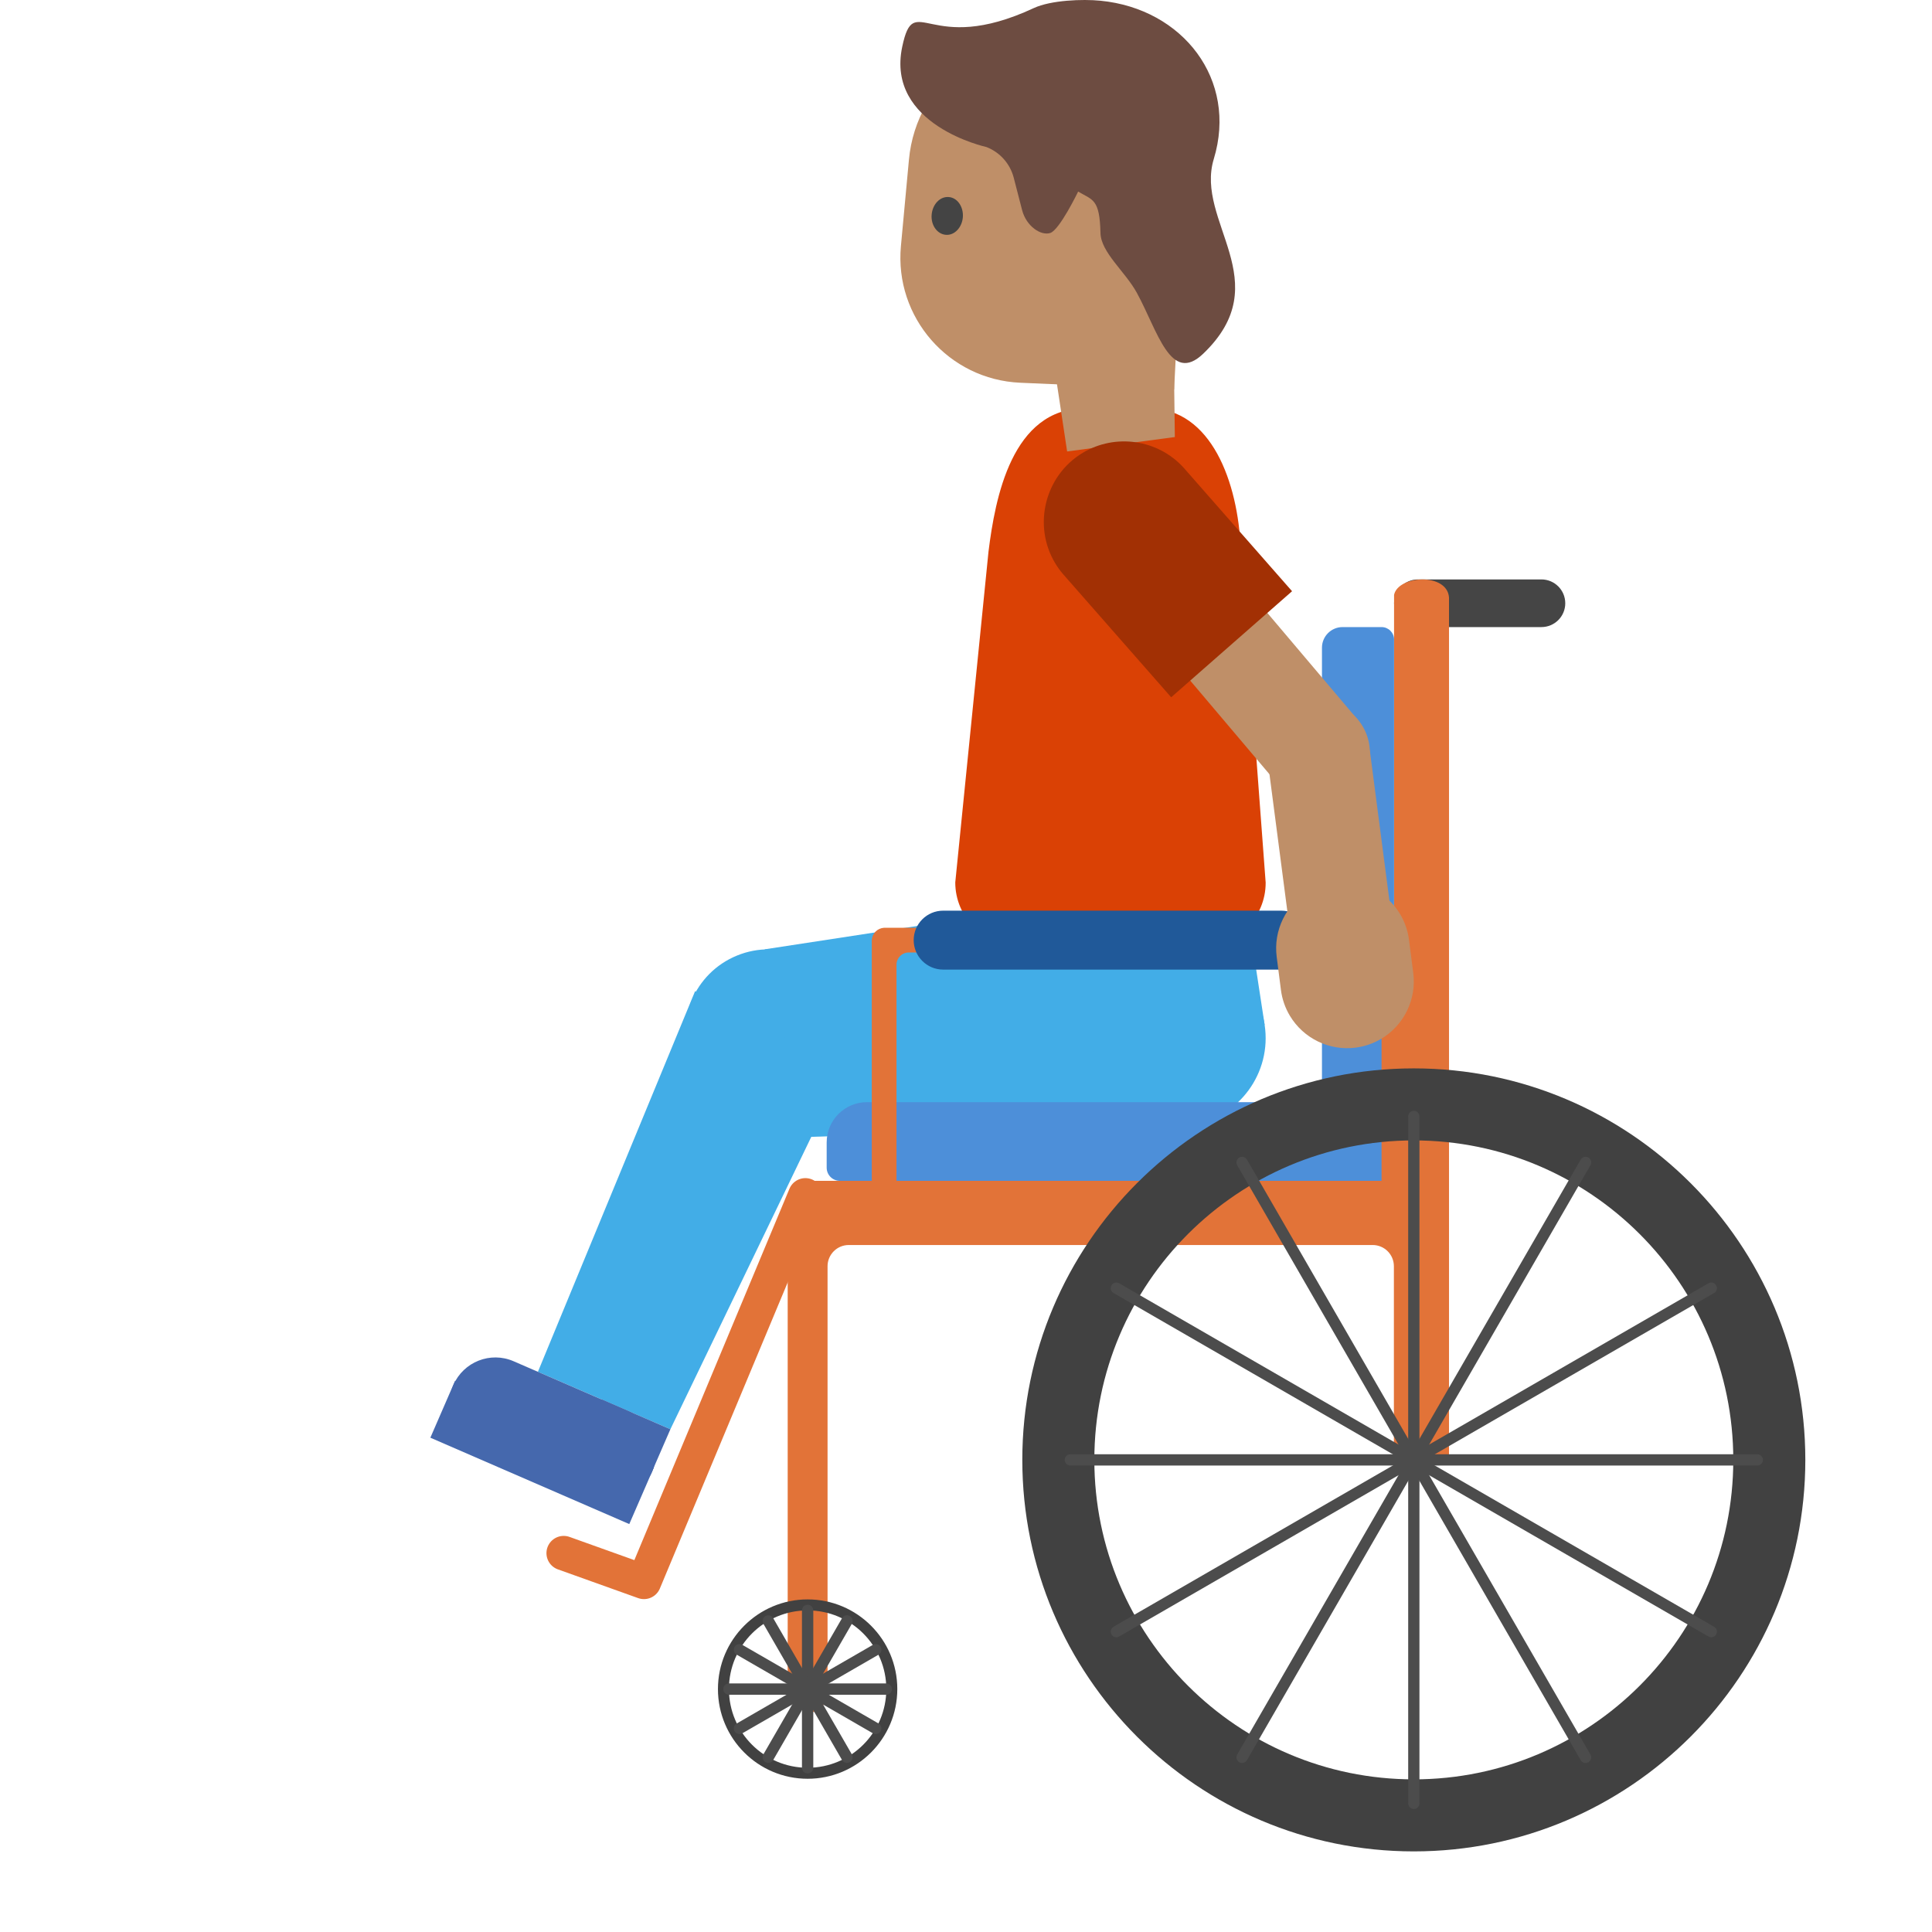 <?xml version="1.0" encoding="UTF-8" standalone="no"?><!DOCTYPE svg PUBLIC "-//W3C//DTD SVG 1.1//EN" "http://www.w3.org/Graphics/SVG/1.1/DTD/svg11.dtd"><svg width="100%" height="100%" viewBox="0 0 534 534" version="1.1" xmlns="http://www.w3.org/2000/svg" xmlns:xlink="http://www.w3.org/1999/xlink" xml:space="preserve" xmlns:serif="http://www.serif.com/" style="fill-rule:evenodd;clip-rule:evenodd;stroke-linecap:round;stroke-linejoin:round;stroke-miterlimit:1.5;"><g><g><path d="M213.488,314.553l-2.104,-52.168l108.429,-16.602l9.299,65.164l-115.624,3.606Z" style="fill:#42ade7;fill-rule:nonzero;"/></g><g><path d="M349.542,283.251c2.035,13.291 -7.105,25.733 -20.396,27.768c-13.29,2.034 -25.733,-7.105 -27.767,-20.396c-2.034,-13.291 7.105,-25.733 20.396,-27.767c13.291,-2.035 25.733,7.104 27.767,20.395Z" style="fill:#42ade7;"/></g><g><path d="M349.543,283.252l-6.284,-41.056l-48.167,7.372l6.283,41.056l48.168,-7.372Z" style="fill:#42ade7;"/></g></g><g><path d="M332.3,261.47l-50.703,0c-9.636,0 -17.564,-7.929 -17.564,-17.564l9.184,-91.419c1.836,-14.847 6.467,-39.644 26.71,-39.644l17.526,-0c17.449,-0 24.72,20.626 25.485,38.802l6.888,92.299c0.038,9.643 -7.806,17.526 -17.526,17.526Z" style="fill:#da4105;fill-rule:nonzero;"/></g><g><g><g><path d="M432.635,166.74c-0,-3.635 -2.953,-6.588 -6.588,-6.588l-34.147,0c-3.63,0 -6.583,2.953 -6.583,6.588c0,3.636 2.953,6.583 6.583,6.583l34.147,-0c3.635,-0 6.588,-2.947 6.588,-6.583Z" style="fill:#454545;"/></g><g><path d="M396.235,404.26c-1.151,5.531 -10.505,6.01 -10.967,-0.749l-0,-53.526c-0,-3.239 -2.628,-5.866 -5.867,-5.866l-144.801,-0c-1.559,-0 -3.052,0.616 -4.148,1.718c-1.102,1.102 -1.719,2.589 -1.719,4.148l0,116.873c-0.76,11.149 -10.653,5.322 -11.017,0l0,-134.968c0.281,-4.275 2.435,-5.305 5.509,-5.509l156.182,0c3.239,0 5.861,-2.622 5.861,-5.861c0.011,-29.04 0.049,-156.104 0.049,-156.104c1.129,-5.421 14.713,-6.192 15.187,0.749l0,238.346c0.006,-0.022 -4.252,0.501 -4.269,0.749Z" style="fill:#e27338;fill-rule:nonzero;"/></g><g><g><path d="M223.225,442.07c13.68,0 24.788,11.108 24.788,24.788c0,13.68 -11.108,24.789 -24.788,24.789c-13.68,-0 -24.788,-11.109 -24.788,-24.789c-0,-13.68 11.108,-24.788 24.788,-24.788Zm0,3.04c12.004,-0 21.749,9.745 21.749,21.748c-0,12.004 -9.745,21.749 -21.749,21.749c-12.004,-0 -21.748,-9.745 -21.748,-21.749c-0,-12.003 9.744,-21.748 21.748,-21.748Z" style="fill:#414141;"/></g><g><path d="M223.225,445.111l0,43.494" style="fill:none;stroke:#4c4c4c;stroke-width:3.13;"/></g><g><path d="M234.099,448.025l-21.747,37.667" style="fill:none;stroke:#4c4c4c;stroke-width:3.13;"/></g><g><path d="M242.059,455.985l-37.667,21.746" style="fill:none;stroke:#4c4c4c;stroke-width:3.13;"/></g><g><path d="M244.972,466.858l-43.494,0" style="fill:none;stroke:#4c4c4c;stroke-width:3.13;"/></g><g><path d="M242.059,477.731l-37.667,-21.746" style="fill:none;stroke:#4c4c4c;stroke-width:3.13;"/></g><g><path d="M234.098,485.692l-21.747,-37.666" style="fill:none;stroke:#4c4c4c;stroke-width:3.13;"/></g></g><g><path d="M385.273,304.634l-145.644,-0c-6.153,-0 -11.138,4.985 -11.138,11.138l-0,6.968c-0,2.011 1.63,3.641 3.641,3.641l149.39,0c0.991,0 1.95,-0.396 2.655,-1.101c0.7,-0.706 1.096,-1.658 1.096,-2.656l0,-17.99Z" style="fill:#4d8fd9;"/></g><g><path d="M385.317,176.777c0,-1.906 -1.548,-3.454 -3.454,-3.454l-10.774,-0c-3.151,-0 -5.701,2.556 -5.701,5.707l-0,125.604l19.929,-0l0,-127.857Z" style="fill:#4d8fd9;"/></g><g><path d="M385.686,256.457c1.67,0.305 2.864,1.094 3.003,3.39l-0,66.532c-0.225,3.572 -6.502,5.272 -6.832,-0l0,-63.116l-130.686,0c-0.898,0 -1.755,0.359 -2.392,0.992c-0.632,0.634 -0.988,1.492 -0.988,2.388l0,59.736c-0.434,6.883 -6.61,3.569 -6.835,-0l-0,-66.532c0.112,-1.838 1.538,-3.303 3.418,-3.417l140.901,0c0.134,0.009 0.273,0.018 0.411,0.027Z" style="fill:#e27338;fill-rule:nonzero;"/></g><g><path d="M362.285,259.849c0,-4.496 -3.648,-8.145 -8.142,-8.145l-93.457,0c-4.495,0 -8.147,3.649 -8.147,8.145c0,4.495 3.652,8.144 8.147,8.144l93.457,0c4.494,0 8.142,-3.649 8.142,-8.144Z" style="fill:#205999;"/></g><g><g><path d="M390.775,295.297c59.72,-0 108.213,48.492 108.213,108.212c-0,59.719 -48.493,108.212 -108.213,108.212c-59.719,-0 -108.212,-48.493 -108.212,-108.212c0,-59.72 48.493,-108.212 108.212,-108.212Zm0,19.911c48.736,-0 88.302,39.565 88.302,88.301c-0,48.736 -39.566,88.301 -88.302,88.301c-48.736,-0 -88.301,-39.565 -88.301,-88.301c0,-48.736 39.565,-88.301 88.301,-88.301Z" style="fill:#414141;"/></g><path d="M390.775,308.573l0,189.872" style="fill:none;stroke:#4c4c4c;stroke-width:3.11;"/><g><path d="M438.243,321.292l-94.935,164.433" style="fill:none;stroke:#4c4c4c;stroke-width:3.11;"/></g><g><path d="M472.991,356.041l-164.434,94.936" style="fill:none;stroke:#4c4c4c;stroke-width:3.11;"/></g><g><path d="M485.711,403.509l-189.871,-0" style="fill:none;stroke:#4c4c4c;stroke-width:3.11;"/></g><g><path d="M472.991,450.977l-164.434,-94.936" style="fill:none;stroke:#4c4c4c;stroke-width:3.11;"/></g><g><path d="M438.246,485.724l-94.936,-164.434" style="fill:none;stroke:#4c4c4c;stroke-width:3.11;"/></g></g></g><g><path d="M222.603,330.394l-44.615,106.831l-22.186,-7.942" style="fill:none;stroke:#e27338;stroke-width:9.53;"/></g></g><g><g><g><path d="M233.818,276.743c4.831,11.798 -0.824,25.299 -12.622,30.13c-11.798,4.832 -25.3,-0.824 -30.131,-12.622c-4.832,-11.798 0.824,-25.299 12.622,-30.131c11.798,-4.831 25.299,0.825 30.131,12.623Z" style="fill:#42ade7;"/></g><g><path d="M185.29,395.046l-36.613,-15.884l43.445,-105.201l41.179,21.45l-48.011,99.635Z" style="fill:#42ade7;fill-rule:nonzero;"/></g></g><g><path d="M163.597,413.277l-31.713,-13.773c-5.702,-2.468 -8.791,-8.787 -7.231,-14.801c0.166,-0.639 0.383,-1.265 0.645,-1.868c2.798,-6.426 10.243,-9.385 16.669,-6.586l31.713,13.773c6.426,2.798 9.384,10.243 6.586,16.669c-2.767,6.376 -10.288,9.347 -16.669,6.586Z" style="fill:#4568ad;fill-rule:nonzero;"/><path d="M125.774,381.663l54.981,23.874l-6.823,15.712l-54.982,-23.874l6.824,-15.712Z" style="fill:#4568ad;fill-rule:nonzero;"/><path d="M166.306,386.799l18.985,8.246l-5.545,12.763l-18.984,-8.246l5.544,-12.763Z" style="fill:#4568ad;fill-rule:nonzero;"/></g></g><g><path d="M324.226,81.694l0.497,39.108l-29.771,3.98l-11.595,-76.839l40.869,33.751Z" style="fill:#bf8f68;fill-rule:nonzero;"/></g><g><g><path d="M327.831,42.468l-3.309,65.17l-42.514,-1.848c-19.775,-0.854 -34.816,-18.071 -32.997,-37.759l2.218,-23.898c2.037,-22.082 22.673,-37.59 44.445,-33.383l8.631,1.665c14.193,2.775 24.249,15.58 23.526,30.053Z" style="fill:#bf8f68;fill-rule:nonzero;"/></g><path d="M266.136,59.978c-0.221,2.892 -2.292,5.107 -4.683,4.927c-2.391,-0.179 -4.171,-2.626 -3.95,-5.518c0.222,-2.892 2.293,-5.107 4.684,-4.928c2.388,0.142 4.133,2.629 3.949,5.519" style="fill:#444;fill-rule:nonzero;"/><g><path d="M332.56,97.769c-9.014,8.627 -12.57,-6.291 -18.346,-16.847c-3.208,-5.863 -9.92,-11.146 -10.045,-16.532c-0.215,-9.469 -2.158,-9.052 -6.173,-11.438c-0,-0 -5.113,10.586 -7.696,11.438c-2.583,0.852 -6.632,-1.837 -7.795,-6.325l-2.31,-8.939c-1,-3.87 -3.81,-7.033 -7.537,-8.484c-0,0 -27.876,-6.033 -23.285,-27.72c3.374,-15.941 7.2,2.894 36.352,-10.684c4.738,-2.208 13.521,-2.53 18.444,-2.038c22.801,2.235 37.985,21.842 31.319,43.741c-5.28,17.343 17.839,33.936 -2.928,53.828Z" style="fill:#6d4c41;fill-rule:nonzero;"/></g></g><g><path d="M375.209,198.852l-21.643,18.321l-37.054,-43.781l21.645,-18.318l37.052,43.778Z" style="fill:#bf8f68;fill-rule:nonzero;"/></g><g><path d="M349.941,207.566c0.268,-7.915 6.912,-14.124 14.827,-13.856c7.916,0.267 14.125,6.911 13.857,14.827c-0.268,7.915 -6.912,14.124 -14.827,13.856c-7.916,-0.268 -14.124,-6.911 -13.857,-14.827Z" style="fill:#bf8f68;"/></g><g><path d="M323.709,192.728l33.413,-29.316l-29.992,-34.167c-7.105,-7.798 -18.833,-9.515 -27.876,-4.082c-10.454,6.281 -13.887,20.049 -7.607,30.503c0.611,1.017 1.301,1.986 2.07,2.895l29.992,34.167Z" style="fill:#a23004;fill-rule:nonzero;"/></g><g><path d="M384.883,255.432l-28.118,3.666l-6.284,-48.152l28.118,-3.667l6.284,48.153Z" style="fill:#bf8f68;fill-rule:nonzero;"/></g><g><path d="M374.661,289.568c2.539,-0.32 4.985,-1.169 7.176,-2.485c6.255,-3.759 9.713,-10.894 8.785,-18.131l-1.174,-9.161c-0.32,-2.539 -1.169,-4.985 -2.485,-7.176c-3.759,-6.255 -10.894,-9.713 -18.131,-8.785c-2.54,0.32 -4.985,1.169 -7.176,2.486c-6.255,3.758 -9.713,10.894 -8.785,18.13l1.174,9.161c0.321,2.534 1.168,4.977 2.485,7.168c3.758,6.255 10.89,9.715 18.131,8.793Z" style="fill:#bf8f68;fill-rule:nonzero;"/></g></svg>
